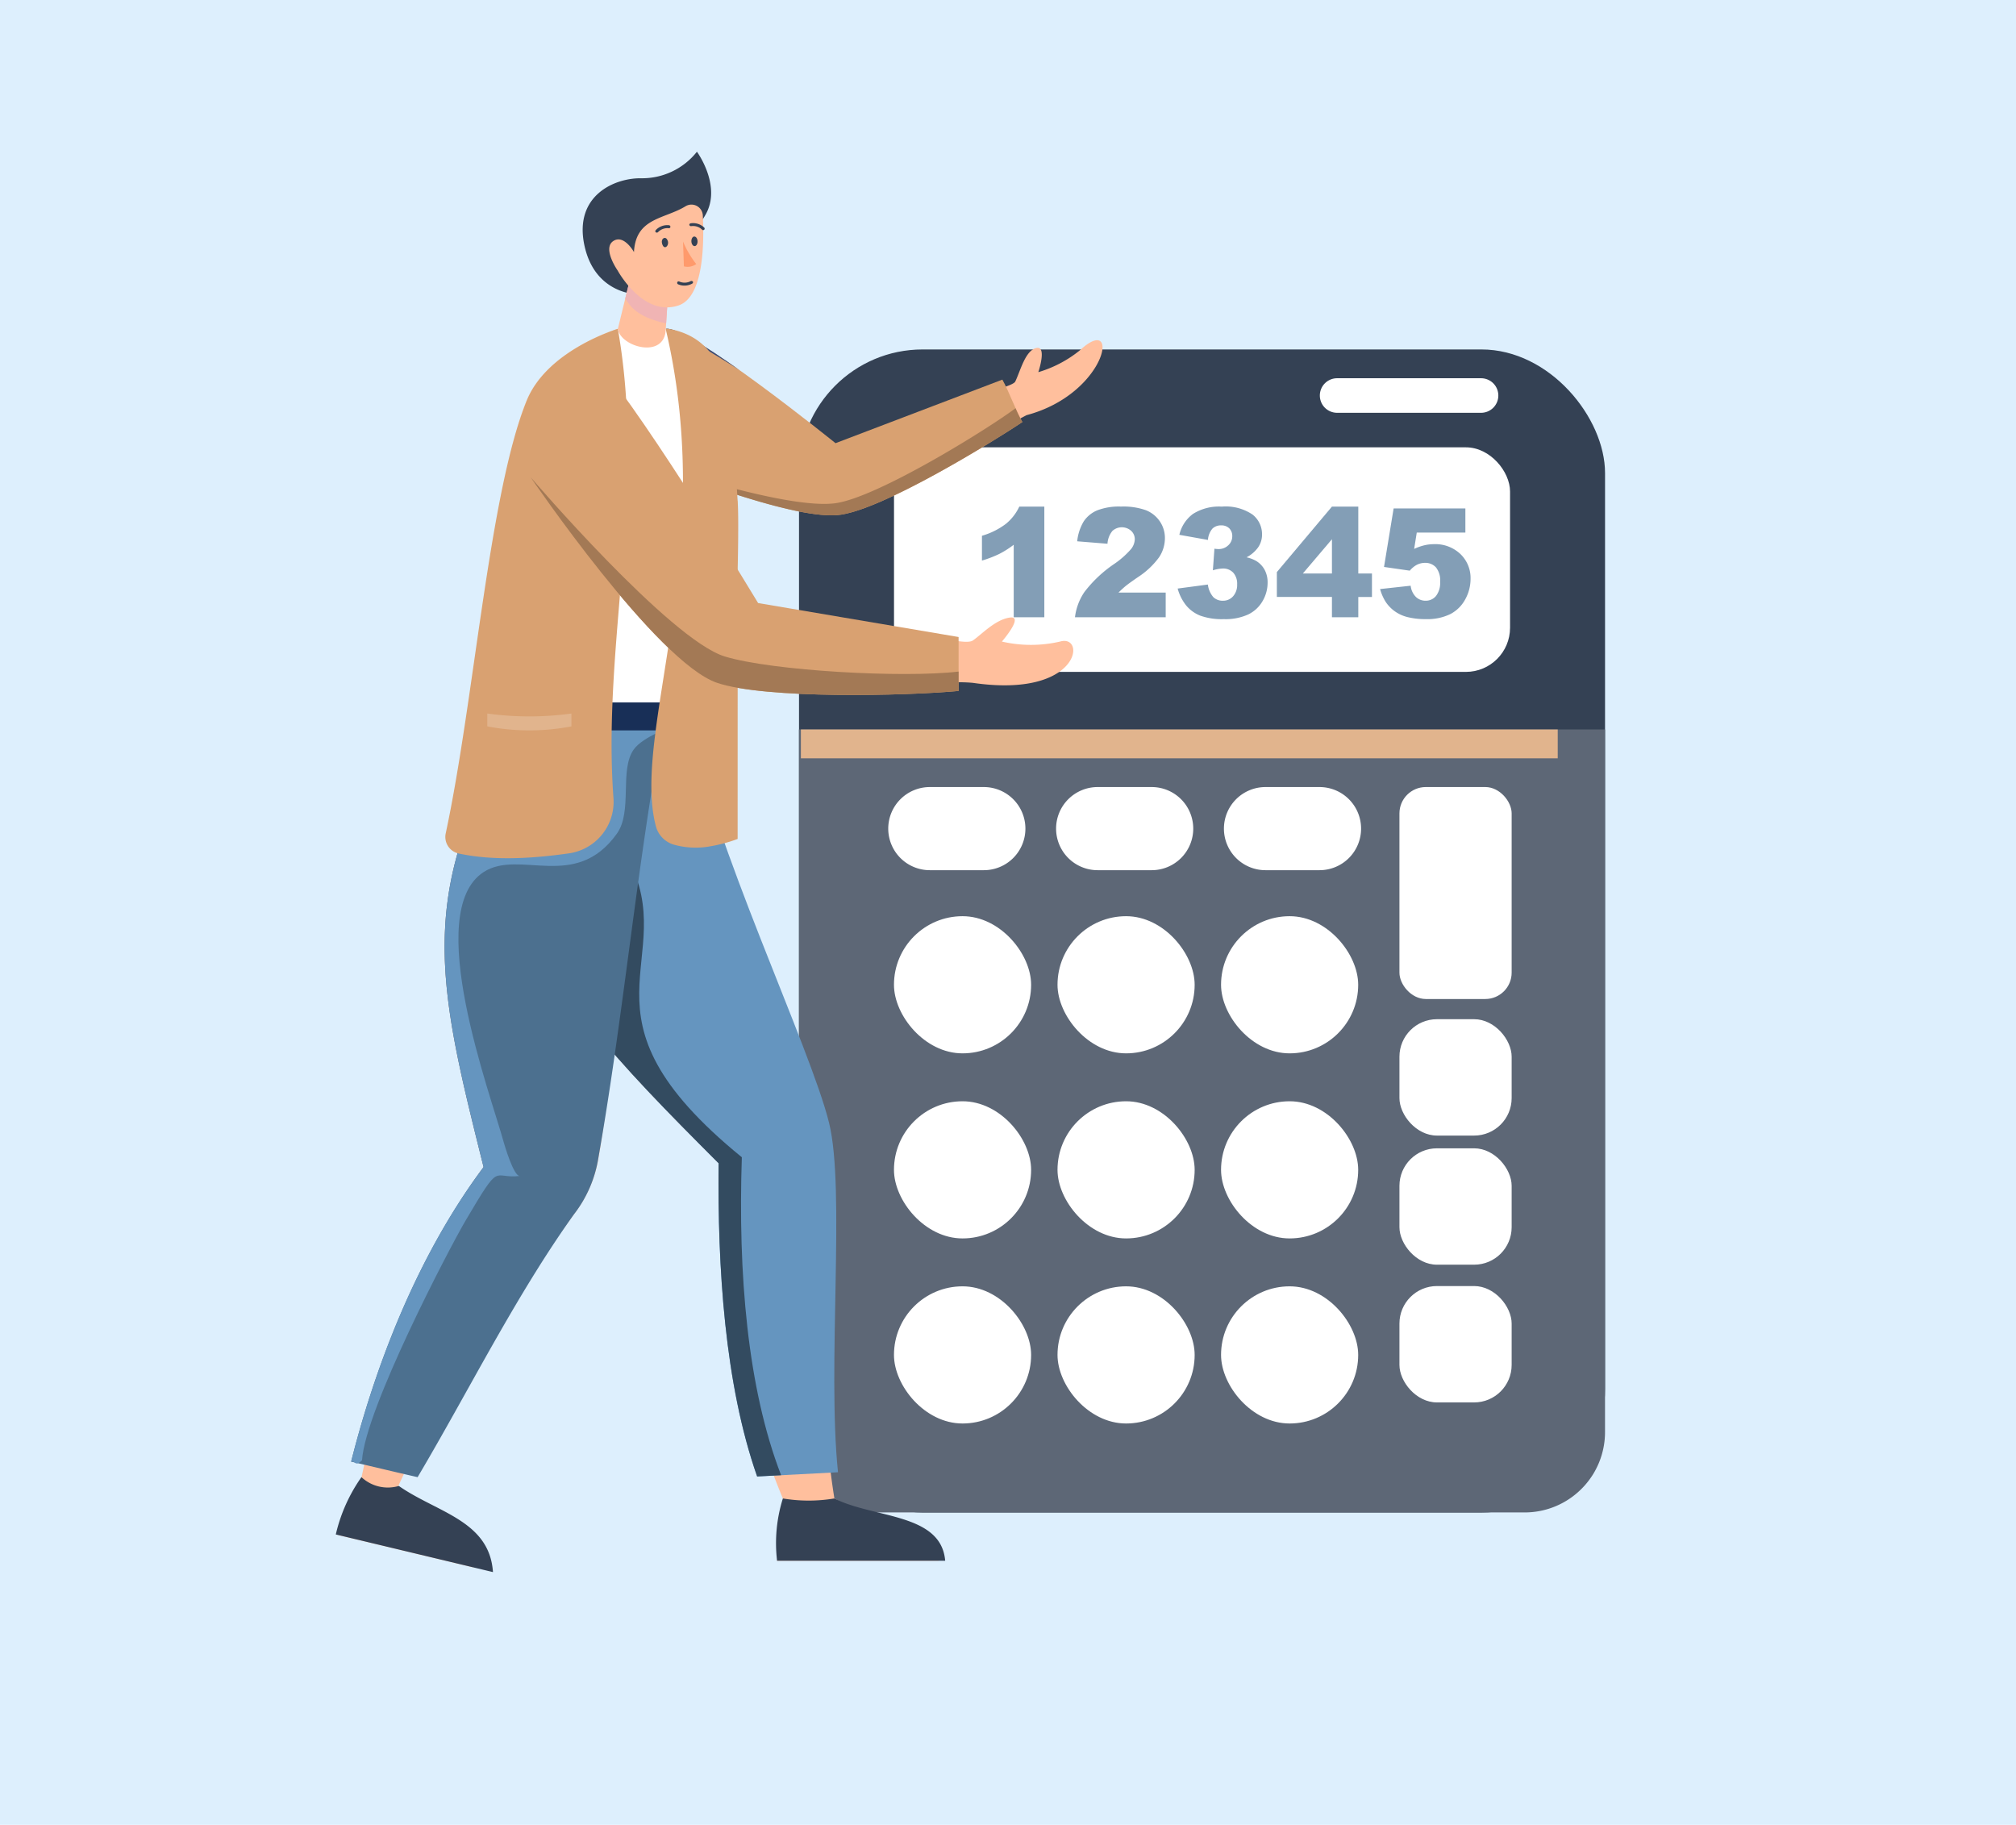 <svg xmlns="http://www.w3.org/2000/svg" width="295" height="267" viewBox="0 0 295 267">
  <g id="Grupo_1118350" data-name="Grupo 1118350" transform="translate(-390 -7278)">
    <rect id="Rectángulo_406303" data-name="Rectángulo 406303" width="295" height="267" transform="translate(390 7278)" fill="#ddeffd"/>
    <g id="calculadora12" transform="translate(325.182 7180.718)">
      <g id="Grupo_1117664" data-name="Grupo 1117664" transform="translate(181.734 148.414)">
        <g id="Grupo_1117638" data-name="Grupo 1117638" transform="translate(0.003)">
          <rect id="Rectángulo_406286" data-name="Rectángulo 406286" width="117.946" height="170.18" rx="18.087" fill="#344154"/>
        </g>
        <g id="Grupo_1117639" data-name="Grupo 1117639" transform="translate(13.904 14.322)">
          <rect id="Rectángulo_406287" data-name="Rectángulo 406287" width="90.145" height="32.857" rx="6.46" fill="#fff"/>
        </g>
        <g id="Grupo_1117640" data-name="Grupo 1117640" transform="translate(0 55.605)">
          <path id="Trazado_909047" data-name="Trazado 909047" d="M335.842,249.117V351.9a11.792,11.792,0,0,1-.922,4.587.006.006,0,0,1,0,0l0,0a12.474,12.474,0,0,1-.773,1.521.006.006,0,0,1,0,0l0,0a12.209,12.209,0,0,1-1.353,1.809.006.006,0,0,1,0,0l0,0c-.126.138-.258.275-.389.407a11.729,11.729,0,0,1-8.336,3.456H229.693c-.216,0-.432-.007-.647-.018-.156-.006-.3-.018-.455-.036-.078-.006-.156-.012-.228-.023-.156-.012-.312-.037-.467-.06s-.342-.054-.515-.09l-.18-.036c-.149-.03-.293-.066-.443-.1-.006-.007-.012-.007-.024-.012-.186-.048-.365-.1-.545-.157a11.014,11.014,0,0,1-1.084-.4,9.546,9.546,0,0,1-1.036-.5c-.162-.09-.33-.185-.491-.281s-.336-.21-.5-.323-.293-.2-.431-.3c-.162-.114-.311-.24-.461-.359s-.288-.246-.425-.372q-.279-.251-.539-.521c-.1-.1-.2-.209-.3-.323a11.734,11.734,0,0,1-1.767-2.575c-.06-.12-.12-.24-.174-.359q-.1-.207-.179-.413c-.06-.132-.114-.276-.168-.413a11.8,11.8,0,0,1-.743-4.126V249.117Z" transform="translate(-217.896 -249.117)" fill="#5d6776"/>
        </g>
        <g id="Grupo_1117648" data-name="Grupo 1117648" transform="translate(13.061 64.028)">
          <g id="Grupo_1117641" data-name="Grupo 1117641">
            <path id="Trazado_909048" data-name="Trazado 909048" d="M251.913,274.2h-7.906a6.082,6.082,0,0,1-6.082-6.082h0a6.082,6.082,0,0,1,6.082-6.082h7.906a6.082,6.082,0,0,1,6.082,6.082h0a6.082,6.082,0,0,1-6.082,6.082Z" transform="translate(-237.925 -262.034)" fill="#fff"/>
          </g>
          <g id="Grupo_1117642" data-name="Grupo 1117642" transform="translate(24.56)">
            <path id="Trazado_909049" data-name="Trazado 909049" d="M289.576,274.2H281.67a6.082,6.082,0,0,1-6.082-6.082h0a6.081,6.081,0,0,1,6.083-6.082h7.905a6.082,6.082,0,0,1,6.082,6.082h0a6.082,6.082,0,0,1-6.082,6.082Z" transform="translate(-275.588 -262.034)" fill="#fff"/>
          </g>
          <g id="Grupo_1117643" data-name="Grupo 1117643" transform="translate(49.121)">
            <path id="Trazado_909050" data-name="Trazado 909050" d="M327.238,274.2h-7.906a6.082,6.082,0,0,1-6.082-6.082h0a6.081,6.081,0,0,1,6.083-6.082h7.905a6.082,6.082,0,0,1,6.082,6.082h0A6.082,6.082,0,0,1,327.238,274.2Z" transform="translate(-313.251 -262.034)" fill="#fff"/>
          </g>
          <g id="Grupo_1117644" data-name="Grupo 1117644" transform="translate(74.802)">
            <rect id="Rectángulo_406288" data-name="Rectángulo 406288" width="16.42" height="31.015" rx="3.859" fill="#fff"/>
          </g>
          <g id="Grupo_1117645" data-name="Grupo 1117645" transform="translate(74.802 33.97)">
            <rect id="Rectángulo_406289" data-name="Rectángulo 406289" width="16.42" height="17.028" rx="5.489" fill="#fff"/>
          </g>
          <g id="Grupo_1117646" data-name="Grupo 1117646" transform="translate(74.802 52.862)">
            <rect id="Rectángulo_406290" data-name="Rectángulo 406290" width="16.42" height="17.028" rx="5.489" fill="#fff"/>
          </g>
          <g id="Grupo_1117647" data-name="Grupo 1117647" transform="translate(74.802 73.015)">
            <rect id="Rectángulo_406291" data-name="Rectángulo 406291" width="16.42" height="17.028" rx="5.489" fill="#fff"/>
          </g>
        </g>
        <g id="Grupo_1117649" data-name="Grupo 1117649" transform="translate(13.898 82.925)">
          <rect id="Rectángulo_406292" data-name="Rectángulo 406292" width="20.069" height="20.069" rx="10.034" fill="#fff"/>
        </g>
        <g id="Grupo_1117650" data-name="Grupo 1117650" transform="translate(37.829 82.925)">
          <rect id="Rectángulo_406293" data-name="Rectángulo 406293" width="20.068" height="20.069" rx="10.034" fill="#fff"/>
        </g>
        <g id="Grupo_1117651" data-name="Grupo 1117651" transform="translate(61.759 82.925)">
          <rect id="Rectángulo_406294" data-name="Rectángulo 406294" width="20.069" height="20.069" rx="10.034" fill="#fff"/>
        </g>
        <g id="Grupo_1117652" data-name="Grupo 1117652" transform="translate(13.898 110.005)">
          <rect id="Rectángulo_406295" data-name="Rectángulo 406295" width="20.069" height="20.069" rx="10.034" fill="#fff"/>
        </g>
        <g id="Grupo_1117653" data-name="Grupo 1117653" transform="translate(37.829 110.005)">
          <rect id="Rectángulo_406296" data-name="Rectángulo 406296" width="20.068" height="20.069" rx="10.034" fill="#fff"/>
        </g>
        <g id="Grupo_1117654" data-name="Grupo 1117654" transform="translate(61.759 110.005)">
          <rect id="Rectángulo_406297" data-name="Rectángulo 406297" width="20.069" height="20.069" rx="10.034" fill="#fff"/>
        </g>
        <g id="Grupo_1117656" data-name="Grupo 1117656" transform="translate(13.898 137.084)">
          <g id="Grupo_1117655" data-name="Grupo 1117655">
            <rect id="Rectángulo_406298" data-name="Rectángulo 406298" width="20.069" height="20.069" rx="10.034" fill="#fff"/>
          </g>
        </g>
        <g id="Grupo_1117658" data-name="Grupo 1117658" transform="translate(37.829 137.084)">
          <g id="Grupo_1117657" data-name="Grupo 1117657">
            <rect id="Rectángulo_406299" data-name="Rectángulo 406299" width="20.068" height="20.069" rx="10.034" fill="#fff"/>
          </g>
        </g>
        <g id="Grupo_1117660" data-name="Grupo 1117660" transform="translate(61.759 137.084)">
          <g id="Grupo_1117659" data-name="Grupo 1117659">
            <rect id="Rectángulo_406300" data-name="Rectángulo 406300" width="20.069" height="20.069" rx="10.034" fill="#fff"/>
          </g>
        </g>
        <g id="Grupo_1117661" data-name="Grupo 1117661" transform="translate(76.216 4.213)">
          <path id="Trazado_909051" data-name="Trazado 909051" d="M358.361,175.363H337.3a2.527,2.527,0,0,1-2.528-2.528h0a2.527,2.527,0,0,1,2.528-2.527h21.062a2.528,2.528,0,0,1,2.528,2.527h0a2.528,2.528,0,0,1-2.529,2.528Z" transform="translate(-334.772 -170.308)" fill="#fff"/>
        </g>
        <g id="Grupo_1117662" data-name="Grupo 1117662" transform="translate(0.276 55.603)">
          <rect id="Rectángulo_406301" data-name="Rectángulo 406301" width="110.749" height="4.223" fill="#e1b48d"/>
        </g>
        <g id="Grupo_1117663" data-name="Grupo 1117663" transform="translate(26.776 22.995)">
          <path id="Trazado_909052" data-name="Trazado 909052" d="M268.08,199.11V215.3H263.6V204.692a13.656,13.656,0,0,1-2.1,1.336,16.4,16.4,0,0,1-2.548.977v-3.628a10.744,10.744,0,0,0,3.508-1.748,7.139,7.139,0,0,0,1.956-2.519Z" transform="translate(-258.956 -199.11)" fill="#839eb6"/>
          <path id="Trazado_909053" data-name="Trazado 909053" d="M293.1,215.3H279.825a8.308,8.308,0,0,1,1.385-3.7,18.654,18.654,0,0,1,4.338-4.089,12.91,12.91,0,0,0,2.487-2.194,2.458,2.458,0,0,0,.543-1.423,1.663,1.663,0,0,0-.537-1.244,2.049,2.049,0,0,0-2.737.016,3.255,3.255,0,0,0-.723,1.879l-4.431-.359a7.044,7.044,0,0,1,.956-2.916,4.434,4.434,0,0,1,1.96-1.607,8.869,8.869,0,0,1,3.5-.559,9.883,9.883,0,0,1,3.633.531,4.419,4.419,0,0,1,2.042,1.635,4.316,4.316,0,0,1,.744,2.471,5.064,5.064,0,0,1-.852,2.781,11.71,11.71,0,0,1-3.1,2.911q-1.336.922-1.787,1.292t-1.059.966H293.1Z" transform="translate(-266.216 -199.11)" fill="#839eb6"/>
          <path id="Trazado_909054" data-name="Trazado 909054" d="M307.3,203.986l-4.182-.749a5.25,5.25,0,0,1,2-3.062,7.117,7.117,0,0,1,4.2-1.064,7.008,7.008,0,0,1,4.508,1.162,3.649,3.649,0,0,1,1.39,2.921,3.259,3.259,0,0,1-.565,1.868,4.792,4.792,0,0,1-1.705,1.467,5.009,5.009,0,0,1,1.412.532,3.446,3.446,0,0,1,1.233,1.287,3.894,3.894,0,0,1,.44,1.907,5.308,5.308,0,0,1-.728,2.666,4.874,4.874,0,0,1-2.1,1.965,8.016,8.016,0,0,1-3.6.689,9.315,9.315,0,0,1-3.426-.511,5.113,5.113,0,0,1-2.064-1.493,6.865,6.865,0,0,1-1.244-2.471l4.421-.587a3.446,3.446,0,0,0,.809,1.852,1.96,1.96,0,0,0,1.4.516,1.919,1.919,0,0,0,1.482-.651,2.487,2.487,0,0,0,.592-1.738,2.416,2.416,0,0,0-.57-1.716,2.021,2.021,0,0,0-1.548-.608,5.584,5.584,0,0,0-1.433.262l.228-3.161a4.179,4.179,0,0,0,.576.054,2.018,2.018,0,0,0,1.45-.554,1.757,1.757,0,0,0,.582-1.315,1.571,1.571,0,0,0-.435-1.162,1.612,1.612,0,0,0-1.194-.434,1.752,1.752,0,0,0-1.272.473,2.865,2.865,0,0,0-.657,1.655Z" transform="translate(-274.235 -199.11)" fill="#839eb6"/>
          <path id="Trazado_909055" data-name="Trazado 909055" d="M333.187,212.328h-8.059v-3.639l8.059-9.579h3.856v9.79h2v3.432h-2V215.3h-3.856Zm0-3.432v-5.011l-4.258,5.011Z" transform="translate(-281.977 -199.11)" fill="#839eb6"/>
          <path id="Trazado_909056" data-name="Trazado 909056" d="M350.272,199.526h10.5v3.529h-7.114l-.381,2.39a7.659,7.659,0,0,1,1.461-.522,6.117,6.117,0,0,1,1.429-.173,5.333,5.333,0,0,1,3.877,1.444,4.861,4.861,0,0,1,1.487,3.639,6.171,6.171,0,0,1-.766,2.964,5.188,5.188,0,0,1-2.172,2.172,7.625,7.625,0,0,1-3.6.749,10.639,10.639,0,0,1-2.7-.3,5.488,5.488,0,0,1-1.911-.89,5.316,5.316,0,0,1-1.276-1.341,7,7,0,0,1-.814-1.868l4.475-.489a2.714,2.714,0,0,0,.76,1.635,2.01,2.01,0,0,0,1.423.56,1.928,1.928,0,0,0,1.527-.7,3.133,3.133,0,0,0,.6-2.091,3.014,3.014,0,0,0-.608-2.085,2.089,2.089,0,0,0-1.618-.663,2.62,2.62,0,0,0-1.238.315,3.585,3.585,0,0,0-.978.826l-3.768-.543Z" transform="translate(-290.036 -199.255)" fill="#839eb6"/>
        </g>
      </g>
      <g id="Grupo_1117692" data-name="Grupo 1117692" transform="translate(113.949 119.483)">
        <g id="Grupo_1117665" data-name="Grupo 1117665" transform="translate(24.717 82.979)">
          <path id="Trazado_909057" data-name="Trazado 909057" d="M183.159,311.76A120.881,120.881,0,0,0,190,354.089q1.327,3.818,2.942,7.637l-1.234,8.19h23.665L200.1,360.8c-.349-2.176-.636-4.427-.885-6.714-1.607-15.483-.922-32.589-.461-40.3a19.77,19.77,0,0,0-1.272-8.19c-4.114-10.723-15.17-40.472-18.735-58.869H152.769C148.319,276.171,160.31,288.862,183.159,311.76Z" transform="translate(-151.852 -246.73)" fill="#ffbf9d"/>
        </g>
        <g id="Grupo_1117666" data-name="Grupo 1117666" transform="translate(24.717 82.979)">
          <path id="Trazado_909058" data-name="Trazado 909058" d="M164.274,291.432c4.974,6.309,11.33,12.765,18.884,20.328-.162,15.114.876,32.274,5.637,45.826l11.833-.616c-1.608-15.483,1.109-41.346-1.311-51.136-2.756-11.15-17.006-40.707-20.571-59.1H152.769C149.79,266.443,154.178,278.655,164.274,291.432Z" transform="translate(-151.851 -246.73)" fill="#6595bf"/>
        </g>
        <g id="Grupo_1117667" data-name="Grupo 1117667" transform="translate(37.127 103.311)">
          <path id="Trazado_909059" data-name="Trazado 909059" d="M170.883,302.23l.012.049c4.974,6.309,11.33,12.765,18.884,20.328-.162,15.114.876,32.274,5.637,45.826l3.509-.183c-4.938-12.762-6.312-29.481-5.748-46.523-25.8-21.017-8.675-28.588-16.7-43.819Z" transform="translate(-170.883 -277.909)" fill="#334b60"/>
        </g>
        <g id="Grupo_1117668" data-name="Grupo 1117668" transform="translate(64.453 197.053)">
          <path id="Trazado_909060" data-name="Trazado 909060" d="M221.3,421.66c5.694,2.916,15.626,2.109,16.211,9.113h-24.6a21.832,21.832,0,0,1,.85-9.113,22.816,22.816,0,0,0,7.539,0Z" transform="translate(-212.787 -421.66)" fill="#344154"/>
        </g>
        <g id="Grupo_1117673" data-name="Grupo 1117673" transform="translate(0 82.058)">
          <g id="Grupo_1117669" data-name="Grupo 1117669" transform="translate(0.376 0.003)">
            <path id="Trazado_909061" data-name="Trazado 909061" d="M117.508,359.237c-1.023,2.219-1.988,4.277-2.983,6.437q9.912,2.365,19.82,4.743c-4-3.32-8.023-6.576-12-9.938,1.523-3.09,3.379-7.448,5.032-10.245,6.622-11.2,14.111-21.13,21.691-31.59a18.406,18.406,0,0,0,3.523-8.138c3.534-20.6,3.088-41.851,6.8-62.492q-8.8-1.369-17.577-2.691c-16.333,25.512-12.877,39.117-6.029,66.5-8.129,11-12.611,23.433-15.872,36.725C119.24,351.284,118.1,356.185,117.508,359.237Z" transform="translate(-114.525 -245.323)" fill="#ffbf9d"/>
          </g>
          <g id="Grupo_1117670" data-name="Grupo 1117670" transform="translate(2.252)">
            <path id="Trazado_909062" data-name="Trazado 909062" d="M153.572,310.531a18.01,18.01,0,0,1-3.559,8.2c-8.592,12.025-15.324,25.709-22.884,38.466-3.266-.743-6.481-1.519-9.726-2.275,3.755-14.882,10.056-30.638,19.379-43.1-6.839-27.4-10.3-40.977,6.022-66.492a.051.051,0,0,1,.011-.02l19.985,3.053c-.093.505-.184,1.011-.278,1.517v.045C158.97,270.047,157.119,290.434,153.572,310.531Z" transform="translate(-117.403 -245.318)" fill="#4c708f"/>
          </g>
          <g id="Grupo_1117671" data-name="Grupo 1117671" transform="translate(2.247 0.021)">
            <path id="Trazado_909063" data-name="Trazado 909063" d="M158.752,250.733c-2.139,3.011-.124,9.041-2.471,12.322-6.075,8.494-14.247,2.2-19.505,5.622-8.947,5.823.991,32.369,2.959,39.555.059.217,1.44,5,2.348,4.9-4.127.5-2.664-2.413-7.938,6.533-2.379,4.036-14.69,27.6-15.153,35.074-1.054,1.023-.987,0-1.6.209,3.767-14.907,10.057-30.641,19.385-43.108-6.838-27.4-10.306-40.977,6.023-66.49,6.494,1.487,14.607.49,20.948,1.962C164.5,247.485,160.145,248.773,158.752,250.733Z" transform="translate(-117.395 -245.35)" fill="#6595bf"/>
          </g>
          <g id="Grupo_1117672" data-name="Grupo 1117672" transform="translate(0 111.875)">
            <path id="Trazado_909064" data-name="Trazado 909064" d="M123.176,418.166c5.561,3.892,13.268,5.055,13.778,12.605l-23-5.506a23.893,23.893,0,0,1,3.753-8.388,5.656,5.656,0,0,0,5.469,1.289Z" transform="translate(-113.949 -416.877)" fill="#344154"/>
          </g>
        </g>
        <g id="Grupo_1117678" data-name="Grupo 1117678" transform="translate(47.554 25.903)">
          <g id="Grupo_1117674" data-name="Grupo 1117674" transform="translate(49.208 1.68)">
            <path id="Trazado_909065" data-name="Trazado 909065" d="M266.655,172.742s-1.723.9-2.26,1.262c-.989-1.74-1.134-3.394-2.063-5.039,0,0,2.433-.651,2.666-1.133.767-1.589,1.461-4.522,3.068-4.912,1.632-.4.31,3.531.31,3.531a17.542,17.542,0,0,0,6.085-3.2C280.483,157.657,278.523,169.584,266.655,172.742Z" transform="translate(-262.332 -161.781)" fill="#ffbf9d"/>
          </g>
          <g id="Grupo_1117675" data-name="Grupo 1117675">
            <path id="Trazado_909066" data-name="Trazado 909066" d="M239.787,172.856c-3.924,2.631-20.807,13.127-27.116,13.619-7.175.564-25.8-7-25.8-7l.777-20.256c3.453-.519,24.8,16.728,24.8,16.728l24.415-9.3C237.795,168.294,238.8,171.116,239.787,172.856Z" transform="translate(-186.872 -159.205)" fill="#d9a171"/>
          </g>
          <g id="Grupo_1117676" data-name="Grupo 1117676" transform="translate(0.775)">
            <path id="Trazado_909067" data-name="Trazado 909067" d="M198.82,165.261c-4.8-3.407-9.323-6.26-10.758-6.044v.038C190.5,160.139,194.651,162.591,198.82,165.261Z" transform="translate(-188.06 -159.205)" fill="#384c78"/>
          </g>
          <g id="Grupo_1117677" data-name="Grupo 1117677" transform="translate(0 11.628)">
            <path id="Trazado_909068" data-name="Trazado 909068" d="M238.794,177.037c-4.335,3.227-20.283,13.072-26.375,13.9-6.374.865-22.243-4.235-25.544-5.33v.073s18.624,7.566,25.8,7c6.309-.492,23.192-10.988,27.116-13.619a20.82,20.82,0,0,1-1-2.024Z" transform="translate(-186.872 -177.037)" fill="#a37955"/>
          </g>
        </g>
        <g id="Grupo_1117679" data-name="Grupo 1117679" transform="translate(24.256 25.91)">
          <path id="Trazado_909069" data-name="Trazado 909069" d="M185.706,184.523l-7.2,31.788H152.523s-4.3-30.558,2.293-46.566c2.968-7.212,12.714-10.326,13.325-10.519l.027-.012,7.244.417Z" transform="translate(-151.146 -159.215)" fill="#ffbf9d"/>
        </g>
        <g id="Grupo_1117680" data-name="Grupo 1117680" transform="translate(24.257 25.91)">
          <path id="Trazado_909070" data-name="Trazado 909070" d="M185.406,185.827l-6.072,26.8a4.7,4.7,0,0,1-4.565,3.69c-3.767,1.734-9.124,1.139-14.854,0a8.269,8.269,0,0,1-8.194-7.662c-.824-10.117-1.421-27.932,3.1-38.912,2.324-5.639,8.8-8.778,11.791-9.966a8.011,8.011,0,0,1,2.959-.559l5.6.013c.86,0,10.4,23.969,10.4,23.969a8.463,8.463,0,0,1-.165,2.627Z" transform="translate(-151.147 -159.216)" fill="#fff"/>
        </g>
        <g id="Grupo_1117681" data-name="Grupo 1117681" transform="translate(30.154 80.579)">
          <rect id="Rectángulo_406302" data-name="Rectángulo 406302" width="27.567" height="4.091" fill="#182f57"/>
        </g>
        <g id="Grupo_1117682" data-name="Grupo 1117682" transform="translate(46.184 25.901)">
          <path id="Trazado_909071" data-name="Trazado 909071" d="M185.45,232.061a3.825,3.825,0,0,0,2.667,2.645,11.822,11.822,0,0,0,5.049.265l.212-.038a21.939,21.939,0,0,0,4.014-1.076l.012-39.633s.17-7.285,0-9.705c-.75-10.683.314-23.248-9.843-25.254a2.054,2.054,0,0,0-.7-.055C194.609,192.014,181.772,218.445,185.45,232.061Z" transform="translate(-184.771 -159.202)" fill="#d9a171"/>
        </g>
        <g id="Grupo_1117683" data-name="Grupo 1117683" transform="translate(16.038 25.91)">
          <path id="Trazado_909072" data-name="Trazado 909072" d="M140.446,235.98c5.452,1.187,11.551.645,16.24-.019a7.615,7.615,0,0,0,6.452-8.159c-1.632-22.552,4.854-44.643.645-68.586l-.025.012c-.611.19-10.4,3.285-13.325,10.516-5.5,13.6-7.642,43.712-11.833,63.283a2.479,2.479,0,0,0,1.846,2.953Z" transform="translate(-138.544 -159.216)" fill="#d9a171"/>
        </g>
        <g id="Grupo_1117684" data-name="Grupo 1117684" transform="translate(22.175 82.202)">
          <path id="Trazado_909073" data-name="Trazado 909073" d="M147.954,247.421a32.647,32.647,0,0,0,12.31,0v-1.882a45.017,45.017,0,0,1-12.31,0Z" transform="translate(-147.954 -245.539)" fill="#e1b48d"/>
        </g>
        <g id="Grupo_1117687" data-name="Grupo 1117687" transform="translate(28.527 30.694)">
          <g id="Grupo_1117685" data-name="Grupo 1117685" transform="translate(60.816 37.45)">
            <path id="Trazado_909074" data-name="Trazado 909074" d="M254.825,233.55a22.162,22.162,0,0,0-3.871,0l.171-6.41s2.933.738,3.7.219c1.26-.852,3.259-3.053,5.417-3.36s-1.155,3.512-1.155,3.512a18.965,18.965,0,0,0,8.511,0C271.455,226.365,270.635,235.864,254.825,233.55Z" transform="translate(-250.954 -223.982)" fill="#ffbf9d"/>
          </g>
          <path id="Trazado_909075" data-name="Trazado 909075" d="M220.306,206.864v7.893c-7.757.728-28.317,1.193-35.335-1.185-8.869-3.009-27.277-30.075-27.277-30.075l9.763-16.945c7.57,8.86,23.514,35.343,23.514,35.343Z" transform="translate(-157.694 -166.552)" fill="#d9a171"/>
          <g id="Grupo_1117686" data-name="Grupo 1117686" transform="translate(0 16.945)">
            <path id="Trazado_909076" data-name="Trazado 909076" d="M186.106,218.757c-8.059-2.451-28.412-26.22-28.412-26.22S176.1,219.6,184.971,222.612c7.018,2.378,27.578,1.913,35.335,1.185v-2.836C212.244,221.92,193.056,220.869,186.106,218.757Z" transform="translate(-157.694 -192.537)" fill="#a37955"/>
          </g>
        </g>
        <g id="Grupo_1117688" data-name="Grupo 1117688" transform="translate(36.133)">
          <path id="Trazado_909077" data-name="Trazado 909077" d="M177.285,140.337s-6.2-.02-7.692-7.238,4.428-9.783,8.313-9.733a10.235,10.235,0,0,0,8.171-3.884s3.448,4.7,1.464,8.822C185.823,131.88,177.285,140.337,177.285,140.337Z" transform="translate(-169.359 -119.483)" fill="#344154"/>
        </g>
        <g id="Grupo_1117689" data-name="Grupo 1117689" transform="translate(41.279 15.205)">
          <path id="Trazado_909078" data-name="Trazado 909078" d="M184.816,145.039l-.138,2.083-.366,5.589-.056.851c-.112,4.435-6.667,2.6-7.007-.056l1.079-4.412.792-3.233.277-1.135.47-1.926Z" transform="translate(-177.249 -142.799)" fill="#ffbf9d"/>
        </g>
        <g id="Grupo_1117690" data-name="Grupo 1117690" transform="translate(42.357 17.131)">
          <path id="Trazado_909079" data-name="Trazado 909079" d="M185.253,148.15l-.366,5.589c-1.65-.34-4.151-1.109-5.42-2.829-.2-.265-.385-.526-.564-.788l.792-3.233.276-1.135Z" transform="translate(-178.903 -145.753)" fill="#f0b4b4"/>
        </g>
        <g id="Grupo_1117691" data-name="Grupo 1117691" transform="translate(40.025 7.722)">
          <path id="Trazado_909080" data-name="Trazado 909080" d="M186.515,131.564a1.665,1.665,0,0,1,2.5,1.382c.225,4.55.018,11.937-3.544,13.143-5.208,1.763-8.928-5.12-8.928-5.12s-2.232-3.186-.661-4.277,3.058,1.592,3.058,1.592C179.2,133.228,183.4,133.491,186.515,131.564Z" transform="translate(-175.327 -131.324)" fill="#ffbf9d"/>
        </g>
        <path id="Trazado_909081" data-name="Trazado 909081" d="M192,143.267a2.186,2.186,0,0,0,1.808-.335,14.2,14.2,0,0,1-1.935-3.293Z" transform="translate(-141.057 -126.495)" fill="#ff9a6c"/>
        <path id="Trazado_909082" data-name="Trazado 909082" d="M187.557,138.818c.251,0,.469.357.475.7s-.206.652-.437.662-.434-.316-.477-.7S187.3,138.815,187.557,138.818Z" transform="translate(-139.402 -126.209)" fill="#344154"/>
        <path id="Trazado_909083" data-name="Trazado 909083" d="M194.18,138.51c.256,0,.464.312.473.7s-.183.7-.434.7-.462-.316-.471-.7S193.93,138.5,194.18,138.51Z" transform="translate(-141.71 -126.102)" fill="#344154"/>
        <path id="Trazado_909084" data-name="Trazado 909084" d="M193.347,135.859a.23.23,0,0,0,.2.086,1.9,1.9,0,0,1,1.591.5.217.217,0,0,0,.306.031l.006,0h0a.231.231,0,0,0,.018-.319h0a2.335,2.335,0,0,0-1.983-.628.232.232,0,0,0-.2.252.3.3,0,0,0,.062.083Z" transform="translate(-141.547 -125.055)" fill="#344154"/>
        <path id="Trazado_909085" data-name="Trazado 909085" d="M192.767,148.511a.231.231,0,0,0-.213-.014,1.9,1.9,0,0,1-1.667.074.217.217,0,0,0-.3.076v.007h0a.232.232,0,0,0,.092.306h0a2.334,2.334,0,0,0,2.078-.092.231.231,0,0,0,.1-.305A.3.3,0,0,0,192.767,148.511Z" transform="translate(-140.601 -129.57)" fill="#344154"/>
        <path id="Trazado_909086" data-name="Trazado 909086" d="M185.846,137.042a.23.23,0,0,0,.2-.052,1.911,1.911,0,0,1,1.559-.588.217.217,0,0,0,.261-.162v-.007h0a.232.232,0,0,0-.184-.262h0a2.311,2.311,0,0,0-1.956.71.227.227,0,0,0,0,.32A.215.215,0,0,0,185.846,137.042Z" transform="translate(-138.899 -125.213)" fill="#344154"/>
      </g>
    </g>
  </g>
</svg>
